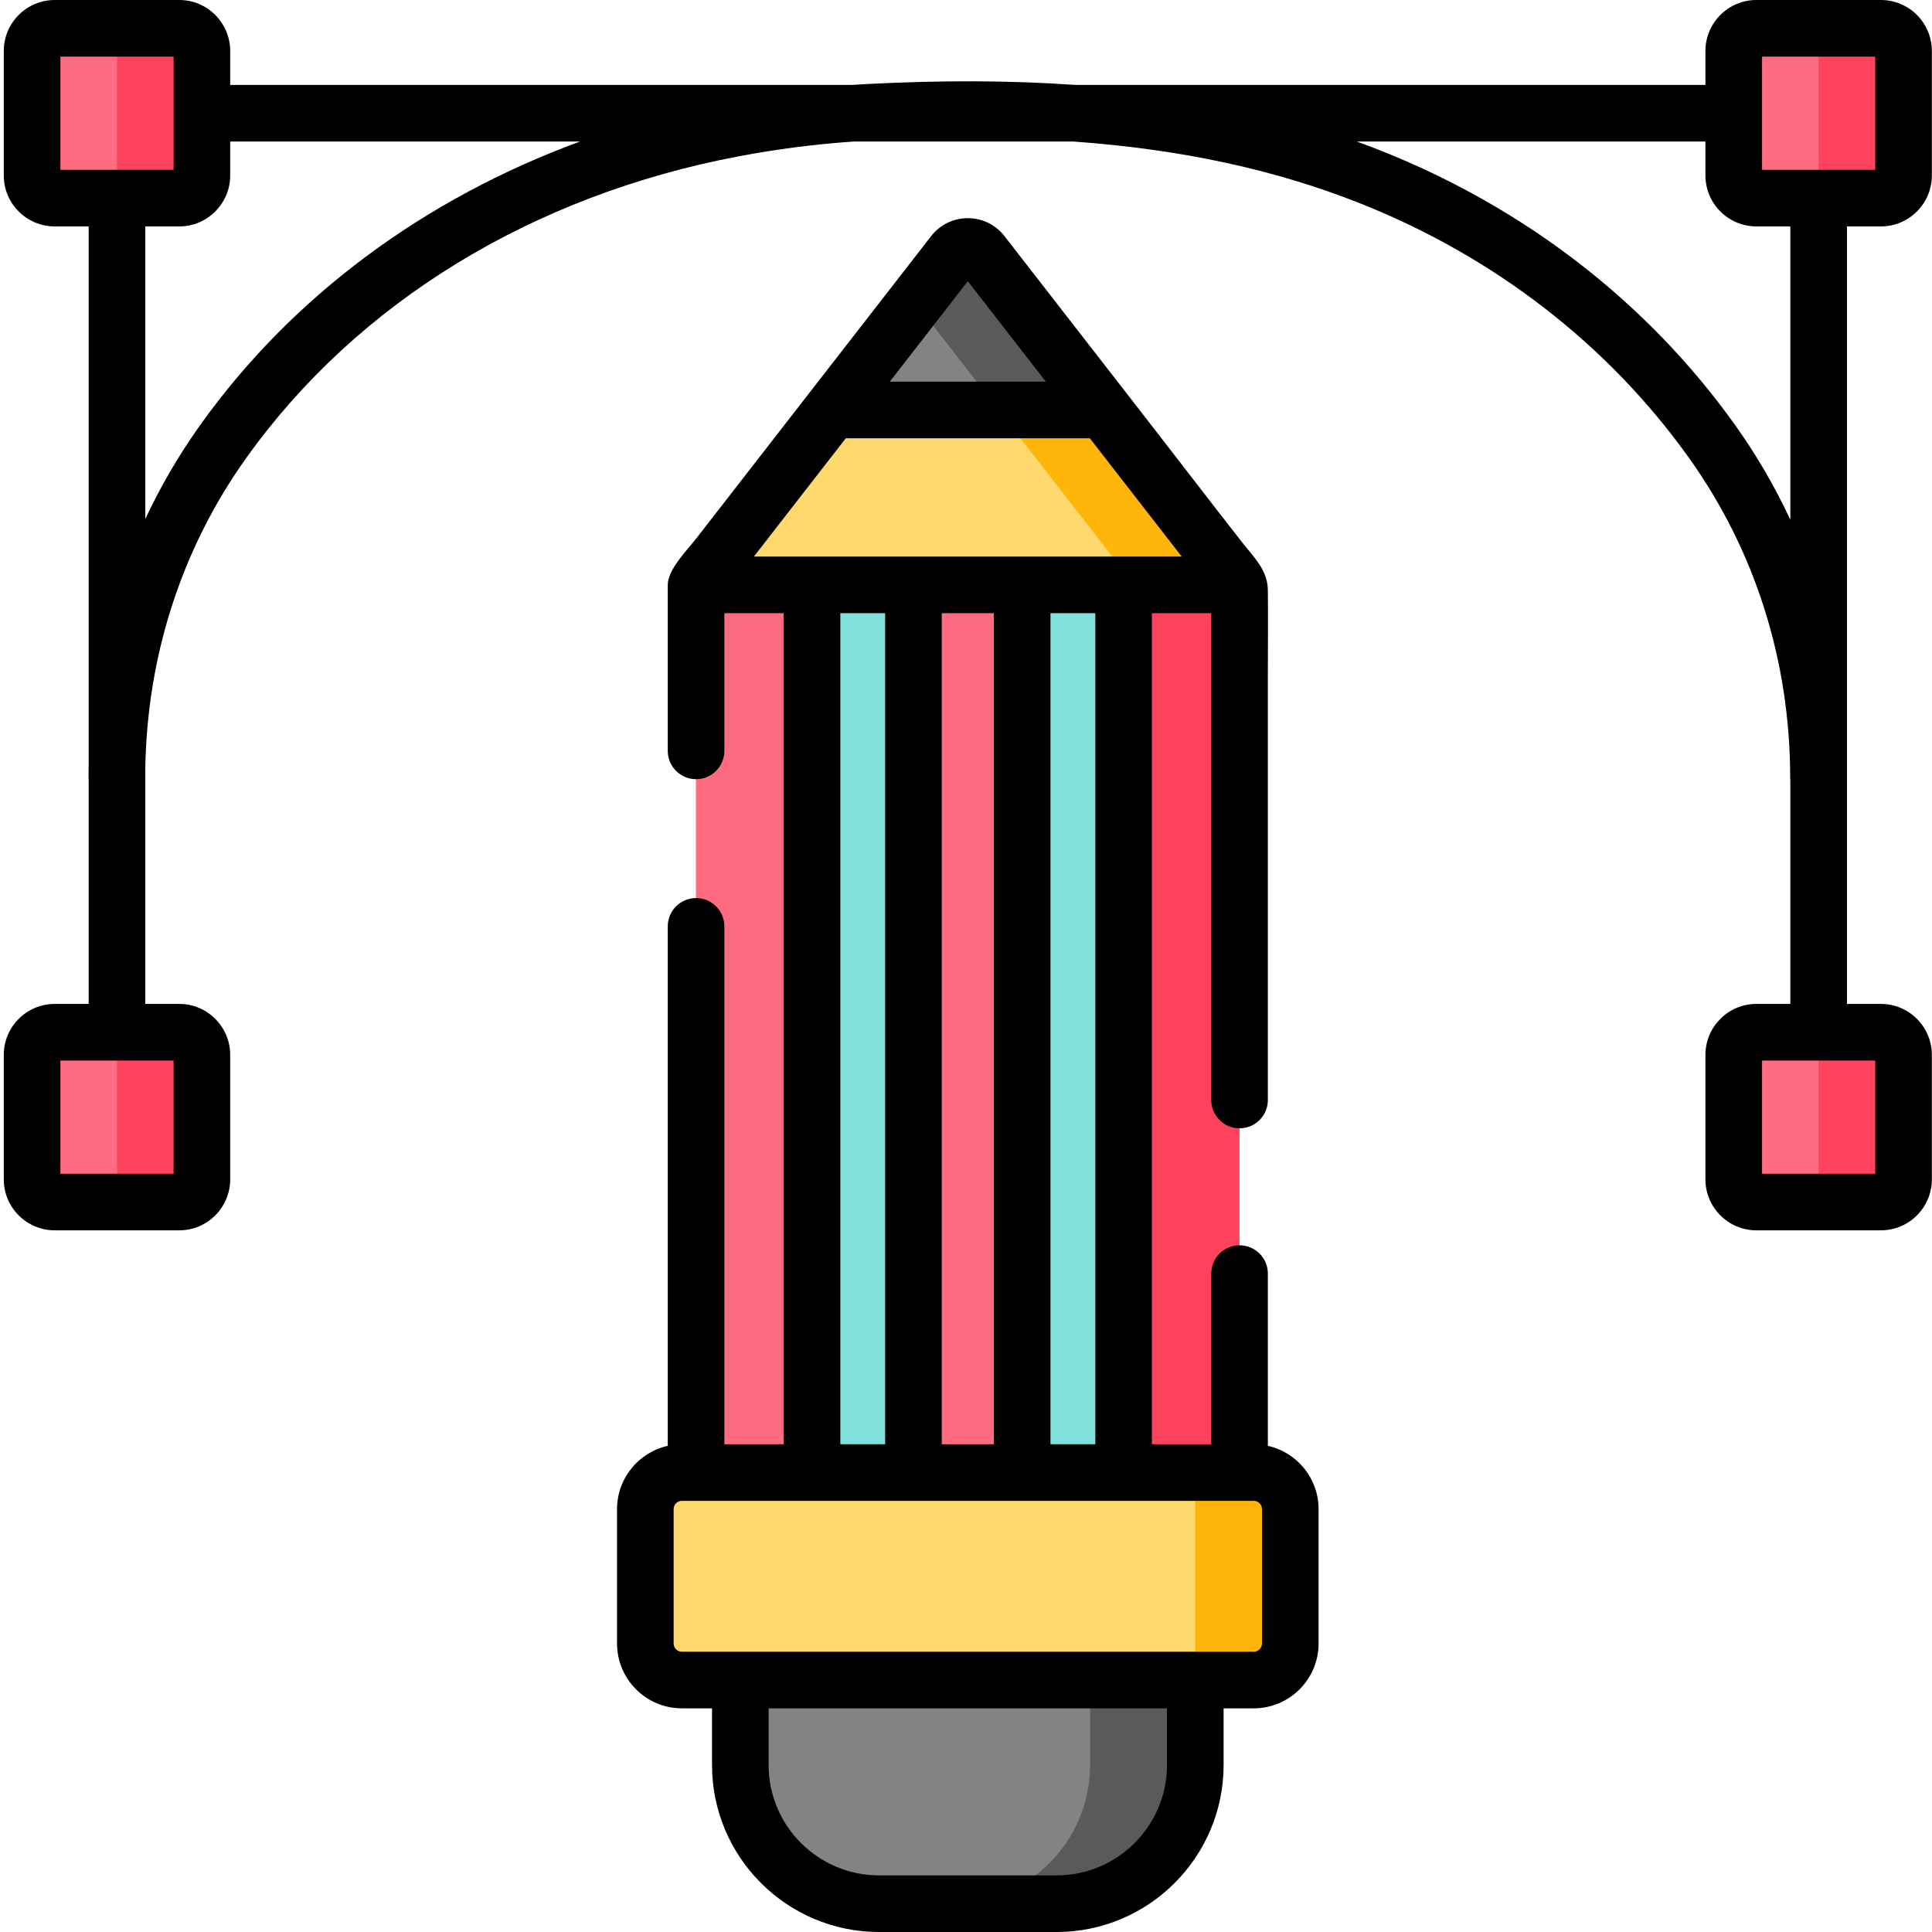 <svg height="512pt" viewBox="-1 0 512 512" width="512pt" xmlns="http://www.w3.org/2000/svg"><g fill="#ff6b81"><path d="m46.504 52.504h-33c-3.316 0-6.004-2.688-6.004-6v-33c0-3.316 2.688-6.004 6.004-6.004h33c3.312 0 6 2.688 6 6.004v33c0 3.312-2.688 6-6 6zm0 0"/><path d="m46.504 318.551h-33c-3.316 0-6.004-2.688-6.004-6v-33c0-3.316 2.688-6.004 6.004-6.004h33c3.312 0 6 2.688 6 6.004v33c0 3.312-2.688 6-6 6zm0 0"/><path d="m497.461 52.504h-33c-3.316 0-6.004-2.688-6.004-6v-33c0-3.316 2.688-6.004 6.004-6.004h33c3.312 0 6 2.688 6 6.004v33c0 3.312-2.688 6-6 6zm0 0"/><path d="m497.461 318.551h-33c-3.316 0-6.004-2.688-6.004-6v-33c0-3.316 2.688-6.004 6.004-6.004h33c3.312 0 6 2.688 6 6.004v33c0 3.312-2.688 6-6 6zm0 0"/></g><path d="m497.461 318.551h-16.5v-45.004h16.5c3.312 0 6 2.688 6 6.004v33c0 3.312-2.688 6-6 6zm0 0" fill="#ff435f"/><path d="m497.461 52.504h-16.5v-45.004h16.5c3.312 0 6 2.688 6 6.004v33c0 3.312-2.688 6-6 6zm0 0" fill="#ff435f"/><path d="m46.504 318.551h-16.5v-45.004h16.5c3.312 0 6 2.688 6 6.004v33c0 3.312-2.688 6-6 6zm0 0" fill="#ff435f"/><path d="m46.504 52.504h-16.5v-45.004h16.5c3.312 0 6 2.688 6 6.004v33c0 3.312-2.688 6-6 6zm0 0" fill="#ff435f"/><path d="m255.438 154.996h-72.016l68.223-87.82c1.926-2.477 5.664-2.477 7.586 0l68.223 87.82zm0 0" fill="#ffd86e"/><path d="m291.445 108.645-32.215-41.469c-1.922-2.473-5.66-2.473-7.582 0l-32.219 41.469zm0 0" fill="#838383"/><path d="m315.727 445.227h-120.578v22.516c0 20.301 16.457 36.758 36.758 36.758h47.062c20.301 0 36.758-16.457 36.758-36.758zm0 0" fill="#838383"/><path d="m315.73 467.738v-22.516h-27.848v22.516c0 20.301-16.457 36.758-36.754 36.758h27.844c20.301 0 36.758-16.457 36.758-36.758zm0 0" fill="#5a5a5a"/><path d="m331.219 390.242h-151.559c-5.348 0-9.68 4.332-9.68 9.68v35.625c0 5.344 4.332 9.676 9.68 9.676h151.559c5.344 0 9.676-4.332 9.676-9.676v-35.625c0-5.348-4.332-9.68-9.676-9.68zm0 0" fill="#ffd86e"/><path d="m331.219 390.242h-15.492v54.984h15.492c5.344 0 9.676-4.336 9.676-9.68v-35.625c0-5.348-4.332-9.68-9.676-9.68zm0 0" fill="#ffb509"/><path d="m183.422 154.996h144.031v235.246h-144.031zm0 0" fill="#ff6b81"/><path d="m296.727 154.996h30.727v235.246h-30.727zm0 0" fill="#ff435f"/><path d="m327.453 154.996-68.223-87.82c-1.926-2.473-5.66-2.473-7.586 0l-10.129 13.039 58.094 74.781zm0 0" fill="#ffb509"/><path d="m291.445 108.645-32.215-41.469c-1.926-2.473-5.66-2.473-7.586 0l-10.129 13.039 22.086 28.43zm0 0" fill="#5a5a5a"/><path d="m214.148 154.996h26.887v235.246h-26.887zm0 0" fill="#80e0dc"/><path d="m269.84 154.996h26.887v235.246h-26.887zm0 0" fill="#80e0dc"/><path d="m334.996 383.164v-45.648c0-4.145-3.359-7.5-7.5-7.5-4.145 0-7.5 3.355-7.5 7.5v45.227h-15.727v-220.246h15.727v129.012c0 4.145 3.355 7.504 7.5 7.504 4.141 0 7.5-3.359 7.5-7.504 0-11.551 0-23.102 0-34.652 0-26.102 0-52.203 0-78.305 0-7.363.078-14.73 0-22.098-.055-5.395-3.566-8.566-6.914-12.848-8.402-10.742-16.691-21.574-25.062-32.344-12.609-16.23-25.215-32.461-37.824-48.688-2.348-3.023-5.887-4.758-9.715-4.758s-7.367 1.734-9.715 4.758c-8.074 10.395-16.148 20.789-24.227 31.18-9.098 11.711-18.191 23.422-27.289 35.129-3.527 4.539-7.055 9.082-10.582 13.621-2.566 3.305-7.703 8.414-7.703 12.492v43.992c0 4.145 3.359 7.504 7.5 7.504 4.145 0 7.5-3.359 7.5-7.504v-36.492h15.727v220.246h-15.727v-137.242c0-4.145-3.355-7.504-7.5-7.504-4.141 0-7.5 3.359-7.5 7.504v137.664c-7.68 1.711-13.441 8.566-13.441 16.754v35.629c0 9.473 7.703 17.18 17.176 17.18h7.992v15.016c0 24.402 19.855 44.258 44.258 44.258h47.062c24.402 0 44.258-19.855 44.258-44.258v-15.016h7.988c9.473 0 17.18-7.707 17.18-17.18v-35.625c.004-8.191-5.762-15.047-13.441-16.758zm-79.516-308.641 20.68 26.621h-41.359zm-56.688 72.969 24.352-31.348h64.672l24.352 31.348zm90.477 15.004v220.246h-11.883v-220.246zm-26.887 0v220.246h-13.805v-220.246zm-28.809 0v220.246h-11.879v-220.246zm74.691 305.246c0 16.133-13.121 29.254-29.254 29.254h-47.062c-16.129 0-29.254-13.121-29.254-29.254v-15.016h105.57zm25.172-32.195c0 1.199-.977 2.176-2.176 2.176h-151.559c-1.203 0-2.18-.977-2.18-2.176v-35.625c0-1.203.977-2.18 2.18-2.18h151.559c1.199 0 2.176.977 2.176 2.18zm0 0"/><path d="m497.461 60.004c7.445 0 13.5-6.055 13.5-13.5v-33c0-7.445-6.055-13.504-13.5-13.504h-33c-7.445 0-13.504 6.059-13.504 13.504v9h-166.992c-17.008-1.195-35.262-1.266-55.07-.246-1.359.07-2.723.152-4.086.246h-164.805v-9c0-7.445-6.055-13.504-13.5-13.504h-33c-7.445 0-13.504 6.059-13.504 13.504v33c0 7.445 6.059 13.5 13.504 13.5h9v142.461c-.027 1.215-.047 2.43-.047 3.645 0 .27.016.535.047.797v59.141h-9c-7.445 0-13.504 6.059-13.504 13.504v33c0 7.445 6.059 13.5 13.504 13.5h33c7.445 0 13.5-6.055 13.5-13.5v-33c0-7.445-6.055-13.504-13.5-13.504h-9v-62.223c.449-30.066 9.676-58.559 26.805-82.527 29.398-41.137 75.727-69.504 130.445-79.871 10.043-1.902 20.285-3.219 30.508-3.922h58.18c28.629 2.055 53.418 7.434 75.902 16.344 35.617 14.121 65.781 37.445 87.223 67.449 17.566 24.578 26.848 53.906 26.848 84.816 0 .27.016.531.043.793v59.141h-9c-7.445 0-13.5 6.059-13.5 13.504v33c0 7.445 6.055 13.5 13.5 13.5h33.004c7.445 0 13.5-6.055 13.5-13.5v-33c0-7.445-6.055-13.504-13.5-13.504h-9v-206.043zm-452.461 221.047v30h-29.996v-30zm-29.996-236.047v-30h30v30zm37.098 67.57c-5.656 7.914-10.523 16.27-14.598 24.984v-77.555h9c7.445 0 13.5-6.055 13.5-13.5v-9h92.707c-41.391 15.207-76.309 41.066-100.609 75.07zm406.672 0c-23.125-32.359-55.594-57.488-93.902-72.676-2.09-.828-4.199-1.621-6.328-2.395h92.414v9c0 7.445 6.059 13.5 13.504 13.5h8.996v77.738c-4.09-8.781-8.988-17.199-14.684-25.168zm37.188 168.477v30h-30v-30zm-30-236.047v-30h30v30zm0 0"/></svg>